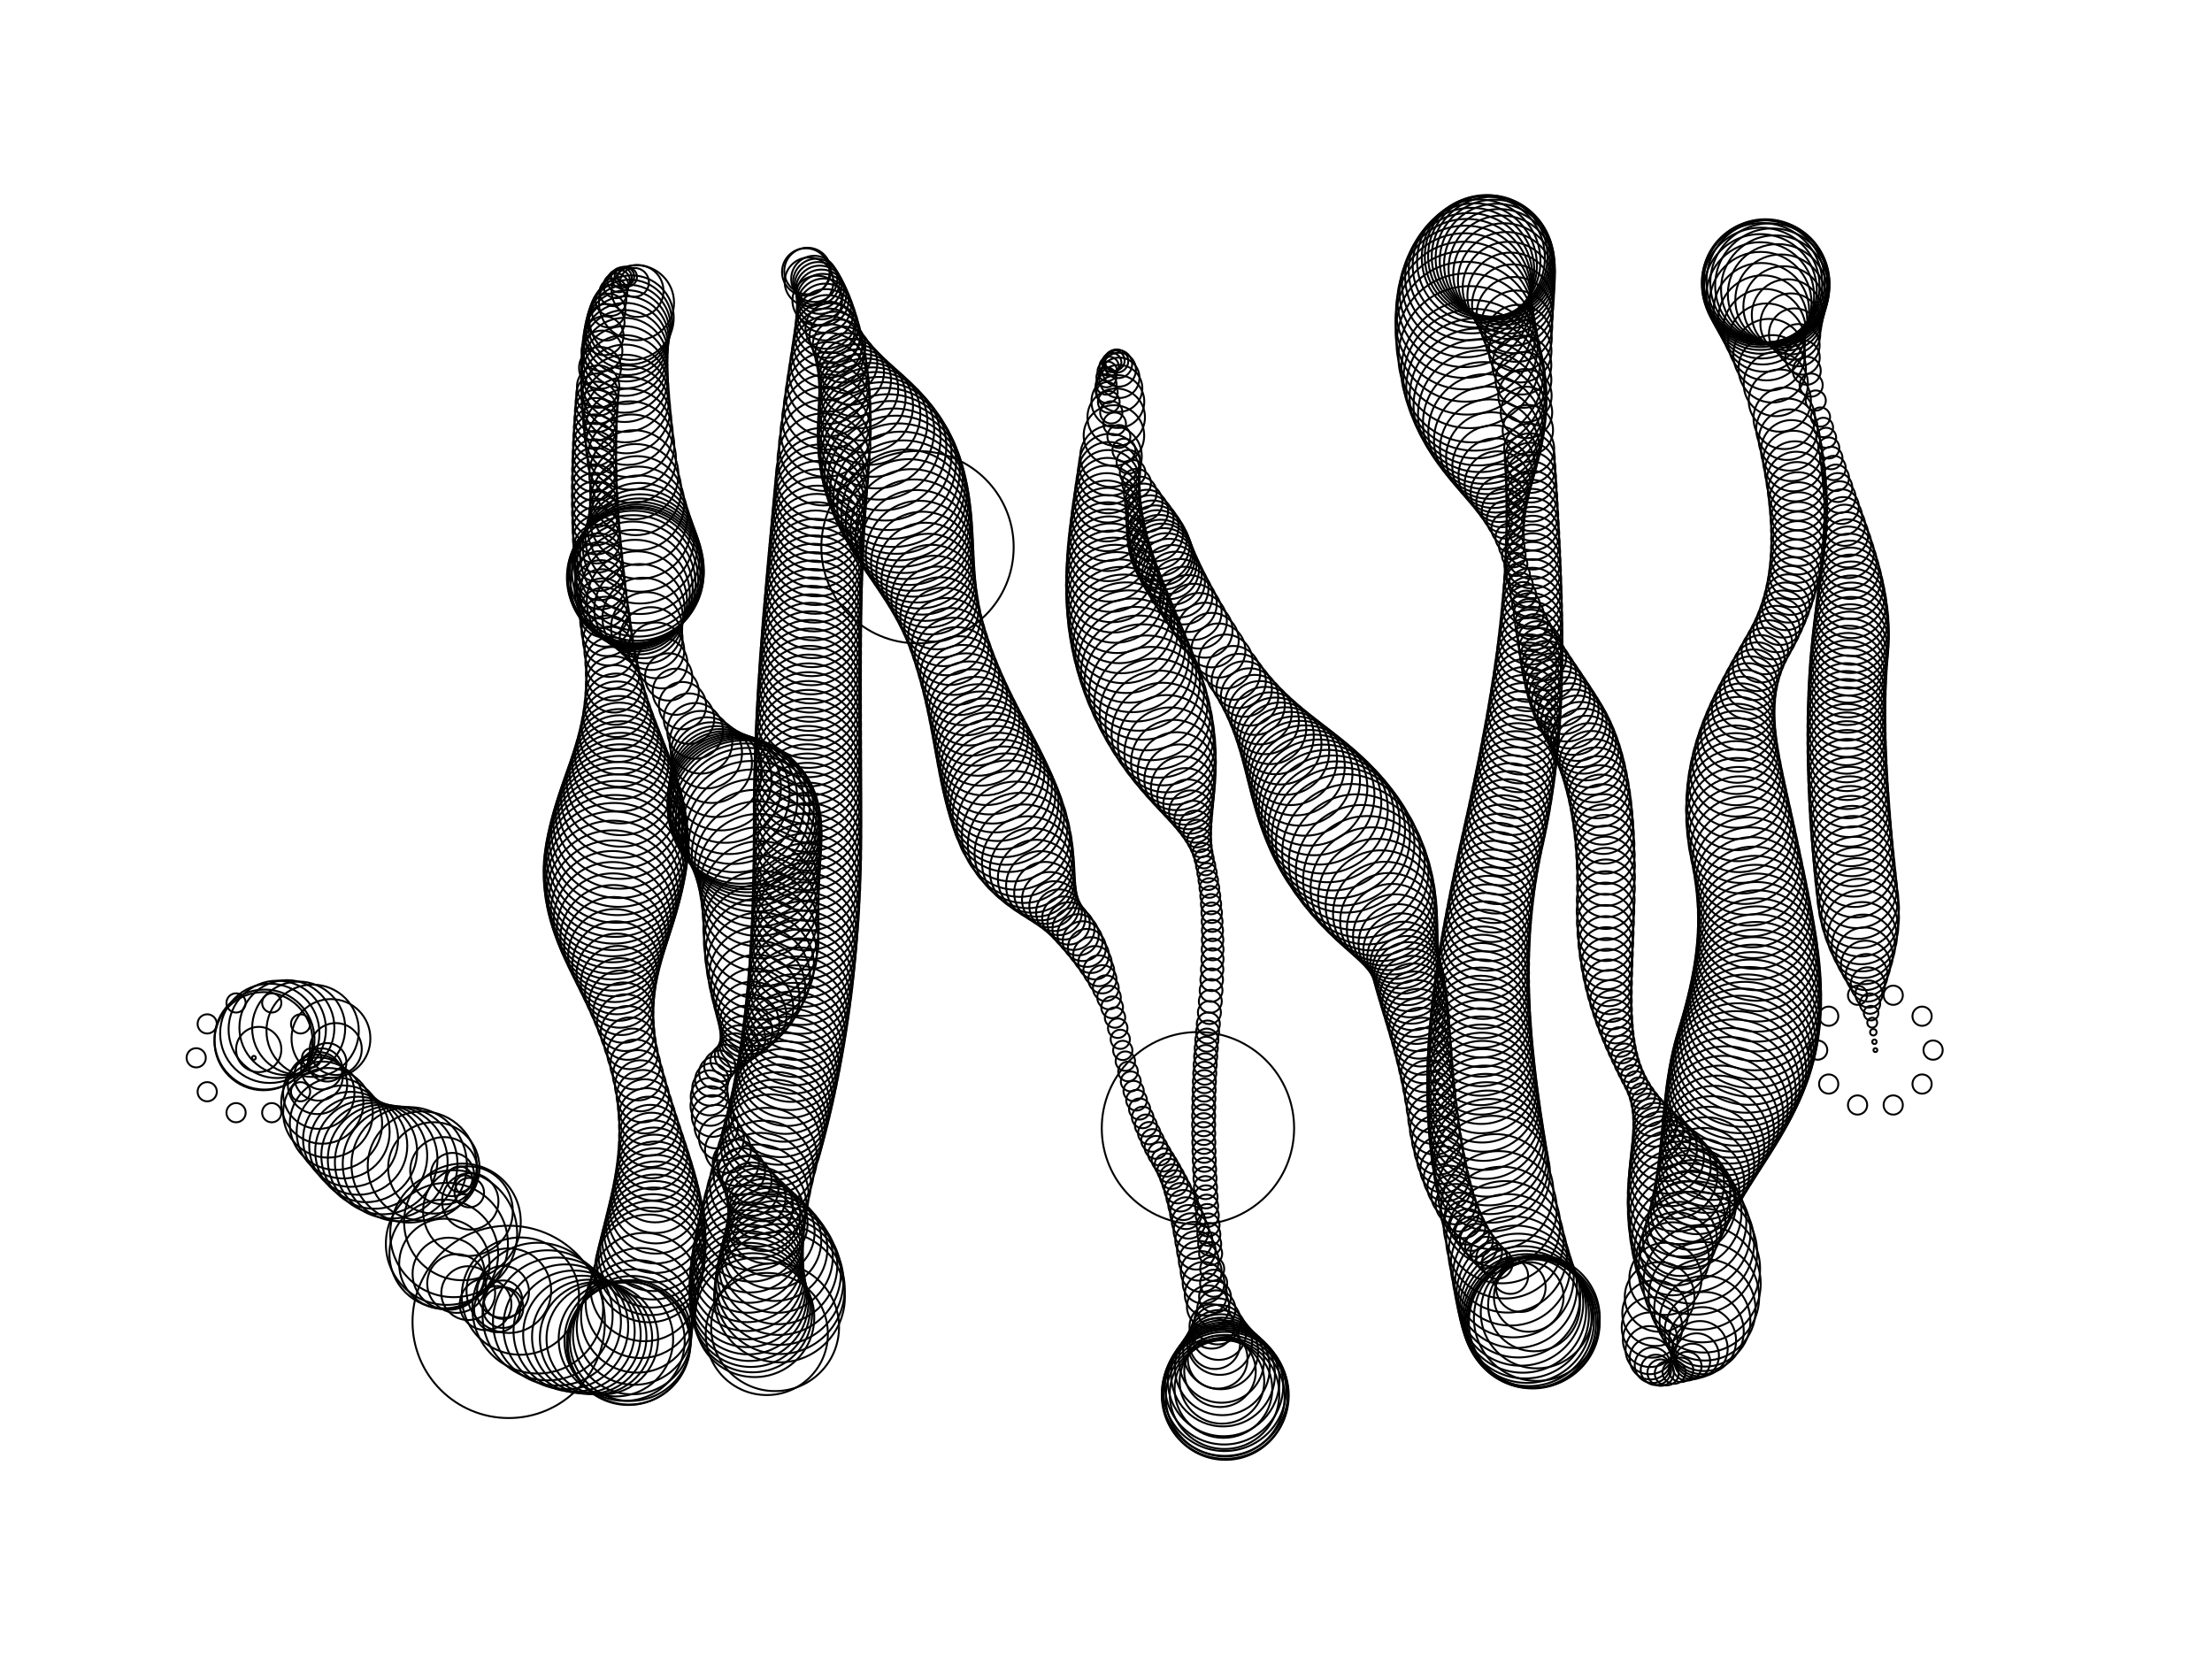<svg version="1.1" width="1150" height="870" xmlns="http://www.w3.org/2000/svg">
  <!-- Seed: 1549232824620374358 -->
  <g stroke="black" fill="none">
    <circle cx="132" cy="550.0" r="1"/>
    <circle cx="134.505" cy="545.673" r="11.758"/>
    <circle cx="137.01" cy="541.346" r="25.514"/>
    <circle cx="137.5" cy="540.5" r="26"/>
    <circle cx="140.261" cy="537.278" r="25.809"/>
    <circle cx="144.145" cy="535.212" r="25.309"/>
    <circle cx="149.152" cy="534.302" r="24.691"/>
    <circle cx="155.281" cy="534.548" r="24.191"/>
    <circle cx="162.533" cy="535.95" r="24"/>
    <circle cx="172.056" cy="539.972" r="20.5"/>
    <circle cx="174.578" cy="545.439" r="13.5"/>
    <circle cx="170.1" cy="552.35" r="10"/>
    <circle cx="167.263" cy="555.805" r="10.693"/>
    <circle cx="165.588" cy="559.628" r="12.636"/>
    <circle cx="165.078" cy="563.817" r="15.442"/>
    <circle cx="165.73" cy="568.374" r="18.558"/>
    <circle cx="167.546" cy="573.299" r="21.364"/>
    <circle cx="170.524" cy="578.591" r="23.307"/>
    <circle cx="174.667" cy="584.25" r="24"/>
    <circle cx="178.402" cy="588.554" r="24.181"/>
    <circle cx="182.262" cy="592.376" r="24.702"/>
    <circle cx="186.244" cy="595.717" r="25.5"/>
    <circle cx="190.351" cy="598.576" r="26.479"/>
    <circle cx="194.58" cy="600.954" r="27.521"/>
    <circle cx="198.933" cy="602.85" r="28.5"/>
    <circle cx="203.41" cy="604.265" r="29.298"/>
    <circle cx="208.01" cy="605.198" r="29.819"/>
    <circle cx="212.733" cy="605.65" r="30"/>
    <circle cx="219.522" cy="606.203" r="28.325"/>
    <circle cx="225.533" cy="607.228" r="23.75"/>
    <circle cx="230.767" cy="608.725" r="17.5"/>
    <circle cx="235.222" cy="610.694" r="11.25"/>
    <circle cx="238.9" cy="613.136" r="6.675"/>
    <circle cx="241.8" cy="616.05" r="5"/>
    <circle cx="243.973" cy="620.09" r="7.674"/>
    <circle cx="244.467" cy="624.65" r="14.674"/>
    <circle cx="243.28" cy="629.73" r="23.326"/>
    <circle cx="240.413" cy="635.33" r="30.326"/>
    <circle cx="235.867" cy="641.45" r="33"/>
    <circle cx="232.336" cy="646.739" r="31.727"/>
    <circle cx="230.722" cy="651.972" r="28.25"/>
    <circle cx="231.025" cy="657.15" r="23.5"/>
    <circle cx="233.244" cy="662.272" r="18.75"/>
    <circle cx="237.381" cy="667.339" r="15.273"/>
    <circle cx="243.433" cy="672.35" r="14"/>
    <circle cx="252.45" cy="678.169" r="13.414"/>
    <circle cx="258.467" cy="680.675" r="12.0"/>
    <circle cx="261.483" cy="679.869" r="10.586"/>
    <circle cx="261.5" cy="675.75" r="10"/>
    <circle cx="261.517" cy="671.694" r="13.515"/>
    <circle cx="264.533" cy="671.075" r="22.0"/>
    <circle cx="270.55" cy="673.894" r="30.485"/>
    <circle cx="279.567" cy="680.15" r="34"/>
    <circle cx="284.692" cy="683.887" r="33.81"/>
    <circle cx="289.552" cy="687.125" r="33.268"/>
    <circle cx="294.146" cy="689.862" r="32.457"/>
    <circle cx="298.475" cy="692.1" r="31.5"/>
    <circle cx="302.538" cy="693.837" r="30.543"/>
    <circle cx="306.335" cy="695.075" r="29.732"/>
    <circle cx="309.867" cy="695.812" r="29.19"/>
    <circle cx="313.133" cy="696.05" r="29"/>
    <circle cx="320.207" cy="696.3" r="29.75"/>
    <circle cx="324.719" cy="697.117" r="31.25"/>
    <circle cx="326.667" cy="698.5" r="32"/>
    <circle cx="327.053" cy="698.437" r="31.848"/>
    <circle cx="327.71" cy="697.0" r="31.414"/>
    <circle cx="328.64" cy="694.188" r="30.765"/>
    <circle cx="329.842" cy="690.0" r="30.0"/>
    <circle cx="331.315" cy="684.438" r="29.235"/>
    <circle cx="333.06" cy="677.5" r="28.586"/>
    <circle cx="335.078" cy="669.188" r="28.152"/>
    <circle cx="337.367" cy="659.5" r="28"/>
    <circle cx="338.16" cy="655.848" r="27.93"/>
    <circle cx="338.853" cy="652.109" r="27.722"/>
    <circle cx="339.446" cy="648.283" r="27.379"/>
    <circle cx="339.939" cy="644.37" r="26.908"/>
    <circle cx="340.332" cy="640.37" r="26.318"/>
    <circle cx="340.624" cy="636.283" r="25.619"/>
    <circle cx="340.816" cy="632.109" r="24.825"/>
    <circle cx="340.908" cy="627.848" r="23.95"/>
    <circle cx="340.9" cy="623.5" r="23.012"/>
    <circle cx="340.792" cy="619.065" r="22.026"/>
    <circle cx="340.583" cy="614.543" r="21.012"/>
    <circle cx="340.275" cy="609.935" r="19.988"/>
    <circle cx="339.866" cy="605.239" r="18.974"/>
    <circle cx="339.357" cy="600.457" r="17.988"/>
    <circle cx="338.748" cy="595.587" r="17.05"/>
    <circle cx="338.038" cy="590.63" r="16.175"/>
    <circle cx="337.228" cy="585.587" r="15.381"/>
    <circle cx="336.319" cy="580.457" r="14.682"/>
    <circle cx="335.309" cy="575.239" r="14.092"/>
    <circle cx="334.198" cy="569.935" r="13.621"/>
    <circle cx="332.988" cy="564.543" r="13.278"/>
    <circle cx="331.677" cy="559.065" r="13.07"/>
    <circle cx="330.267" cy="553.5" r="13"/>
    <circle cx="328.85" cy="547.933" r="13.112"/>
    <circle cx="327.523" cy="542.449" r="13.445"/>
    <circle cx="326.284" cy="537.048" r="13.993"/>
    <circle cx="325.134" cy="531.731" r="14.747"/>
    <circle cx="324.073" cy="526.496" r="15.691"/>
    <circle cx="323.101" cy="521.345" r="16.809"/>
    <circle cx="322.217" cy="516.277" r="18.08"/>
    <circle cx="321.423" cy="511.292" r="19.479"/>
    <circle cx="320.717" cy="506.39" r="20.981"/>
    <circle cx="320.1" cy="501.572" r="22.559"/>
    <circle cx="319.572" cy="496.836" r="24.181"/>
    <circle cx="319.133" cy="492.184" r="25.819"/>
    <circle cx="318.783" cy="487.615" r="27.441"/>
    <circle cx="318.521" cy="483.129" r="29.019"/>
    <circle cx="318.349" cy="478.727" r="30.521"/>
    <circle cx="318.265" cy="474.407" r="31.92"/>
    <circle cx="318.27" cy="470.171" r="33.191"/>
    <circle cx="318.364" cy="466.018" r="34.309"/>
    <circle cx="318.547" cy="461.948" r="35.253"/>
    <circle cx="318.819" cy="457.961" r="36.007"/>
    <circle cx="319.179" cy="454.058" r="36.555"/>
    <circle cx="319.628" cy="450.237" r="36.888"/>
    <circle cx="320.167" cy="446.5" r="37"/>
    <circle cx="320.695" cy="442.909" r="36.897"/>
    <circle cx="321.162" cy="439.219" r="36.591"/>
    <circle cx="321.568" cy="435.43" r="36.087"/>
    <circle cx="321.914" cy="431.542" r="35.392"/>
    <circle cx="322.199" cy="427.555" r="34.52"/>
    <circle cx="322.423" cy="423.469" r="33.485"/>
    <circle cx="322.586" cy="419.284" r="32.305"/>
    <circle cx="322.689" cy="415" r="31.0"/>
    <circle cx="322.731" cy="410.617" r="29.592"/>
    <circle cx="322.712" cy="406.135" r="28.106"/>
    <circle cx="322.632" cy="401.555" r="26.566"/>
    <circle cx="322.492" cy="396.875" r="25.0"/>
    <circle cx="322.29" cy="392.096" r="23.434"/>
    <circle cx="322.028" cy="387.219" r="21.894"/>
    <circle cx="321.706" cy="382.242" r="20.408"/>
    <circle cx="321.322" cy="377.167" r="19"/>
    <circle cx="320.878" cy="371.992" r="17.695"/>
    <circle cx="320.373" cy="366.719" r="16.515"/>
    <circle cx="319.807" cy="361.346" r="15.48"/>
    <circle cx="319.181" cy="355.875" r="14.608"/>
    <circle cx="318.493" cy="350.305" r="13.913"/>
    <circle cx="317.745" cy="344.635" r="13.409"/>
    <circle cx="316.936" cy="338.867" r="13.103"/>
    <circle cx="316.067" cy="333.0" r="13"/>
    <circle cx="315.341" cy="328.115" r="12.994"/>
    <circle cx="314.655" cy="323.254" r="12.977"/>
    <circle cx="314.009" cy="318.417" r="12.948"/>
    <circle cx="313.401" cy="313.604" r="12.908"/>
    <circle cx="312.833" cy="308.815" r="12.857"/>
    <circle cx="312.304" cy="304.049" r="12.796"/>
    <circle cx="311.814" cy="299.307" r="12.726"/>
    <circle cx="311.364" cy="294.589" r="12.647"/>
    <circle cx="310.952" cy="289.894" r="12.561"/>
    <circle cx="310.58" cy="285.224" r="12.468"/>
    <circle cx="310.248" cy="280.577" r="12.37"/>
    <circle cx="309.954" cy="275.954" r="12.268"/>
    <circle cx="309.7" cy="271.354" r="12.162"/>
    <circle cx="309.485" cy="266.779" r="12.054"/>
    <circle cx="309.309" cy="262.227" r="11.946"/>
    <circle cx="309.172" cy="257.699" r="11.838"/>
    <circle cx="309.075" cy="253.195" r="11.732"/>
    <circle cx="309.016" cy="248.715" r="11.63"/>
    <circle cx="308.998" cy="244.258" r="11.532"/>
    <circle cx="309.018" cy="239.825" r="11.439"/>
    <circle cx="309.077" cy="235.416" r="11.353"/>
    <circle cx="309.176" cy="231.031" r="11.274"/>
    <circle cx="309.314" cy="226.669" r="11.204"/>
    <circle cx="309.492" cy="222.332" r="11.143"/>
    <circle cx="309.708" cy="218.018" r="11.092"/>
    <circle cx="309.964" cy="213.728" r="11.052"/>
    <circle cx="310.259" cy="209.461" r="11.023"/>
    <circle cx="310.593" cy="205.219" r="11.006"/>
    <circle cx="310.967" cy="201.0" r="11"/>
    <circle cx="311.943" cy="191.285" r="10.898"/>
    <circle cx="312.972" cy="182.472" r="10.598"/>
    <circle cx="314.054" cy="174.562" r="10.121"/>
    <circle cx="315.189" cy="167.556" r="9.5"/>
    <circle cx="316.376" cy="161.451" r="8.776"/>
    <circle cx="317.617" cy="156.25" r="8.0"/>
    <circle cx="318.91" cy="151.951" r="7.224"/>
    <circle cx="320.256" cy="148.556" r="6.5"/>
    <circle cx="321.654" cy="146.062" r="5.879"/>
    <circle cx="323.106" cy="144.472" r="5.402"/>
    <circle cx="324.61" cy="143.785" r="5.102"/>
    <circle cx="326.167" cy="144.0" r="5"/>
    <circle cx="329.86" cy="146.823" r="7.49"/>
    <circle cx="331.44" cy="151.292" r="13.5"/>
    <circle cx="330.906" cy="157.406" r="19.51"/>
    <circle cx="328.259" cy="165.167" r="22"/>
    <circle cx="327.392" cy="167.465" r="22.01"/>
    <circle cx="326.642" cy="170.068" r="22.038"/>
    <circle cx="326.009" cy="172.975" r="22.084"/>
    <circle cx="325.493" cy="176.188" r="22.146"/>
    <circle cx="325.094" cy="179.704" r="22.222"/>
    <circle cx="324.813" cy="183.526" r="22.309"/>
    <circle cx="324.649" cy="187.652" r="22.402"/>
    <circle cx="324.602" cy="192.083" r="22.5"/>
    <circle cx="324.672" cy="196.819" r="22.598"/>
    <circle cx="324.859" cy="201.859" r="22.691"/>
    <circle cx="325.164" cy="207.204" r="22.778"/>
    <circle cx="325.586" cy="212.854" r="22.854"/>
    <circle cx="326.125" cy="218.809" r="22.916"/>
    <circle cx="326.781" cy="225.068" r="22.962"/>
    <circle cx="327.554" cy="231.632" r="22.99"/>
    <circle cx="328.444" cy="238.5" r="23"/>
    <circle cx="329.533" cy="246.836" r="23.174"/>
    <circle cx="330.461" cy="254.563" r="23.687"/>
    <circle cx="331.23" cy="261.68" r="24.509"/>
    <circle cx="331.839" cy="268.188" r="25.592"/>
    <circle cx="332.288" cy="274.087" r="26.872"/>
    <circle cx="332.577" cy="279.376" r="28.277"/>
    <circle cx="332.707" cy="284.055" r="29.723"/>
    <circle cx="332.677" cy="288.125" r="31.128"/>
    <circle cx="332.487" cy="291.586" r="32.408"/>
    <circle cx="332.137" cy="294.437" r="33.491"/>
    <circle cx="331.628" cy="296.679" r="34.313"/>
    <circle cx="330.959" cy="298.311" r="34.826"/>
    <circle cx="330.13" cy="299.333" r="35"/>
    <circle cx="329.454" cy="300.26" r="34.712"/>
    <circle cx="329.115" cy="301.707" r="33.861"/>
    <circle cx="329.113" cy="303.675" r="32.491"/>
    <circle cx="329.448" cy="306.163" r="30.67"/>
    <circle cx="330.119" cy="309.172" r="28.49"/>
    <circle cx="331.127" cy="312.701" r="26.059"/>
    <circle cx="332.472" cy="316.75" r="23.5"/>
    <circle cx="334.154" cy="321.32" r="20.941"/>
    <circle cx="336.172" cy="326.41" r="18.51"/>
    <circle cx="338.527" cy="332.02" r="16.33"/>
    <circle cx="341.219" cy="338.151" r="14.509"/>
    <circle cx="344.248" cy="344.803" r="13.139"/>
    <circle cx="347.613" cy="351.974" r="12.288"/>
    <circle cx="351.315" cy="359.667" r="12"/>
    <circle cx="354.843" cy="366.876" r="12.284"/>
    <circle cx="358.202" cy="373.658" r="13.124"/>
    <circle cx="361.392" cy="380.013" r="14.483"/>
    <circle cx="364.413" cy="385.942" r="16.301"/>
    <circle cx="367.265" cy="391.444" r="18.5"/>
    <circle cx="369.949" cy="396.52" r="20.983"/>
    <circle cx="372.463" cy="401.169" r="23.641"/>
    <circle cx="374.809" cy="405.391" r="26.359"/>
    <circle cx="376.986" cy="409.187" r="29.017"/>
    <circle cx="378.994" cy="412.556" r="31.5"/>
    <circle cx="380.833" cy="415.498" r="33.699"/>
    <circle cx="382.503" cy="418.013" r="35.517"/>
    <circle cx="384.004" cy="420.102" r="36.876"/>
    <circle cx="385.337" cy="421.764" r="37.716"/>
    <circle cx="386.5" cy="423.0" r="38"/>
    <circle cx="387.704" cy="424.443" r="37.884"/>
    <circle cx="388.824" cy="426.412" r="37.542"/>
    <circle cx="389.862" cy="428.908" r="36.994"/>
    <circle cx="390.817" cy="431.931" r="36.272"/>
    <circle cx="391.69" cy="435.48" r="35.418"/>
    <circle cx="392.479" cy="439.556" r="34.482"/>
    <circle cx="393.186" cy="444.159" r="33.518"/>
    <circle cx="393.809" cy="449.288" r="32.582"/>
    <circle cx="394.35" cy="454.944" r="31.728"/>
    <circle cx="394.808" cy="461.126" r="31.006"/>
    <circle cx="395.183" cy="467.835" r="30.458"/>
    <circle cx="395.476" cy="475.071" r="30.116"/>
    <circle cx="395.685" cy="482.833" r="30"/>
    <circle cx="395.74" cy="489.629" r="29.76"/>
    <circle cx="395.612" cy="496.104" r="29.049"/>
    <circle cx="395.302" cy="502.26" r="27.899"/>
    <circle cx="394.81" cy="508.096" r="26.36"/>
    <circle cx="394.136" cy="513.611" r="24.5"/>
    <circle cx="393.279" cy="518.807" r="22.399"/>
    <circle cx="392.24" cy="523.682" r="20.15"/>
    <circle cx="391.02" cy="528.238" r="17.85"/>
    <circle cx="389.616" cy="532.473" r="15.601"/>
    <circle cx="388.031" cy="536.389" r="13.5"/>
    <circle cx="386.263" cy="539.984" r="11.64"/>
    <circle cx="384.313" cy="543.26" r="10.101"/>
    <circle cx="382.181" cy="546.216" r="8.951"/>
    <circle cx="379.867" cy="548.851" r="8.24"/>
    <circle cx="377.37" cy="551.167" r="8"/>
    <circle cx="374.205" cy="554.28" r="8.081"/>
    <circle cx="371.768" cy="557.74" r="8.317"/>
    <circle cx="370.057" cy="561.547" r="8.69"/>
    <circle cx="369.074" cy="565.701" r="9.169"/>
    <circle cx="368.818" cy="570.202" r="9.715"/>
    <circle cx="369.29" cy="575.051" r="10.285"/>
    <circle cx="370.488" cy="580.247" r="10.831"/>
    <circle cx="372.414" cy="585.789" r="11.31"/>
    <circle cx="375.067" cy="591.679" r="11.683"/>
    <circle cx="378.448" cy="597.916" r="11.919"/>
    <circle cx="382.556" cy="604.5" r="12"/>
    <circle cx="385.526" cy="609.128" r="12.211"/>
    <circle cx="388.29" cy="613.721" r="12.837"/>
    <circle cx="390.846" cy="618.279" r="13.854"/>
    <circle cx="393.196" cy="622.802" r="15.222"/>
    <circle cx="395.338" cy="627.29" r="16.889"/>
    <circle cx="397.273" cy="631.742" r="18.79"/>
    <circle cx="399.002" cy="636.16" r="20.854"/>
    <circle cx="400.523" cy="640.542" r="23.0"/>
    <circle cx="401.837" cy="644.889" r="25.146"/>
    <circle cx="402.945" cy="649.201" r="27.21"/>
    <circle cx="403.845" cy="653.477" r="29.111"/>
    <circle cx="404.538" cy="657.719" r="30.778"/>
    <circle cx="405.024" cy="661.925" r="32.146"/>
    <circle cx="405.304" cy="666.096" r="33.163"/>
    <circle cx="405.376" cy="670.232" r="33.789"/>
    <circle cx="405.241" cy="674.333" r="34"/>
    <circle cx="402.959" cy="690.037" r="33.25"/>
    <circle cx="398.656" cy="693.593" r="31.75"/>
    <circle cx="392.333" cy="685.0" r="31"/>
    <circle cx="391.259" cy="682.557" r="30.966"/>
    <circle cx="390.354" cy="679.859" r="30.865"/>
    <circle cx="389.616" cy="676.906" r="30.699"/>
    <circle cx="389.046" cy="673.698" r="30.473"/>
    <circle cx="388.645" cy="670.235" r="30.193"/>
    <circle cx="388.411" cy="666.518" r="29.867"/>
    <circle cx="388.345" cy="662.546" r="29.504"/>
    <circle cx="388.448" cy="658.319" r="29.114"/>
    <circle cx="388.718" cy="653.837" r="28.706"/>
    <circle cx="389.157" cy="649.1" r="28.294"/>
    <circle cx="389.764" cy="644.108" r="27.886"/>
    <circle cx="390.538" cy="638.861" r="27.496"/>
    <circle cx="391.481" cy="633.36" r="27.133"/>
    <circle cx="392.592" cy="627.604" r="26.807"/>
    <circle cx="393.871" cy="621.593" r="26.527"/>
    <circle cx="395.318" cy="615.327" r="26.301"/>
    <circle cx="396.933" cy="608.806" r="26.135"/>
    <circle cx="398.716" cy="602.03" r="26.034"/>
    <circle cx="400.667" cy="595.0" r="26"/>
    <circle cx="401.726" cy="591.199" r="26.004"/>
    <circle cx="402.755" cy="587.353" r="26.015"/>
    <circle cx="403.753" cy="583.462" r="26.034"/>
    <circle cx="404.722" cy="579.525" r="26.06"/>
    <circle cx="405.661" cy="575.542" r="26.094"/>
    <circle cx="406.569" cy="571.514" r="26.134"/>
    <circle cx="407.448" cy="567.44" r="26.181"/>
    <circle cx="408.296" cy="563.321" r="26.234"/>
    <circle cx="409.115" cy="559.156" r="26.293"/>
    <circle cx="409.903" cy="554.946" r="26.357"/>
    <circle cx="410.661" cy="550.69" r="26.426"/>
    <circle cx="411.389" cy="546.389" r="26.5"/>
    <circle cx="412.087" cy="542.042" r="26.577"/>
    <circle cx="412.755" cy="537.65" r="26.658"/>
    <circle cx="413.392" cy="533.212" r="26.741"/>
    <circle cx="414.0" cy="528.728" r="26.826"/>
    <circle cx="414.578" cy="524.199" r="26.913"/>
    <circle cx="415.125" cy="519.625" r="27.0"/>
    <circle cx="415.642" cy="515.005" r="27.087"/>
    <circle cx="416.13" cy="510.34" r="27.174"/>
    <circle cx="416.587" cy="505.628" r="27.259"/>
    <circle cx="417.014" cy="500.872" r="27.342"/>
    <circle cx="417.411" cy="496.07" r="27.423"/>
    <circle cx="417.778" cy="491.222" r="27.5"/>
    <circle cx="418.115" cy="486.329" r="27.574"/>
    <circle cx="418.421" cy="481.39" r="27.643"/>
    <circle cx="418.698" cy="476.406" r="27.707"/>
    <circle cx="418.944" cy="471.377" r="27.766"/>
    <circle cx="419.161" cy="466.301" r="27.819"/>
    <circle cx="419.347" cy="461.181" r="27.866"/>
    <circle cx="419.503" cy="456.014" r="27.906"/>
    <circle cx="419.63" cy="450.802" r="27.94"/>
    <circle cx="419.726" cy="445.545" r="27.966"/>
    <circle cx="419.792" cy="440.242" r="27.985"/>
    <circle cx="419.828" cy="434.894" r="27.996"/>
    <circle cx="419.833" cy="429.5" r="28"/>
    <circle cx="419.83" cy="424.632" r="27.994"/>
    <circle cx="419.837" cy="419.78" r="27.975"/>
    <circle cx="419.853" cy="414.943" r="27.945"/>
    <circle cx="419.88" cy="410.12" r="27.902"/>
    <circle cx="419.917" cy="405.312" r="27.848"/>
    <circle cx="419.963" cy="400.52" r="27.782"/>
    <circle cx="420.02" cy="395.742" r="27.705"/>
    <circle cx="420.087" cy="390.98" r="27.618"/>
    <circle cx="420.163" cy="386.233" r="27.521"/>
    <circle cx="420.25" cy="381.5" r="27.414"/>
    <circle cx="420.347" cy="376.783" r="27.299"/>
    <circle cx="420.453" cy="372.08" r="27.176"/>
    <circle cx="420.57" cy="367.393" r="27.045"/>
    <circle cx="420.697" cy="362.72" r="26.908"/>
    <circle cx="420.833" cy="358.062" r="26.765"/>
    <circle cx="420.98" cy="353.42" r="26.618"/>
    <circle cx="421.137" cy="348.793" r="26.467"/>
    <circle cx="421.303" cy="344.18" r="26.313"/>
    <circle cx="421.48" cy="339.582" r="26.157"/>
    <circle cx="421.667" cy="335.0" r="26.0"/>
    <circle cx="421.863" cy="330.433" r="25.843"/>
    <circle cx="422.07" cy="325.88" r="25.687"/>
    <circle cx="422.287" cy="321.343" r="25.533"/>
    <circle cx="422.513" cy="316.82" r="25.382"/>
    <circle cx="422.75" cy="312.312" r="25.235"/>
    <circle cx="422.997" cy="307.82" r="25.092"/>
    <circle cx="423.253" cy="303.342" r="24.955"/>
    <circle cx="423.52" cy="298.88" r="24.824"/>
    <circle cx="423.797" cy="294.433" r="24.701"/>
    <circle cx="424.083" cy="290.0" r="24.586"/>
    <circle cx="424.38" cy="285.582" r="24.479"/>
    <circle cx="424.687" cy="281.18" r="24.382"/>
    <circle cx="425.003" cy="276.793" r="24.295"/>
    <circle cx="425.33" cy="272.42" r="24.218"/>
    <circle cx="425.667" cy="268.062" r="24.152"/>
    <circle cx="426.013" cy="263.72" r="24.098"/>
    <circle cx="426.37" cy="259.392" r="24.055"/>
    <circle cx="426.737" cy="255.08" r="24.025"/>
    <circle cx="427.113" cy="250.782" r="24.006"/>
    <circle cx="427.5" cy="246.5" r="24"/>
    <circle cx="428.171" cy="238.871" r="23.939"/>
    <circle cx="428.76" cy="231.529" r="23.757"/>
    <circle cx="429.268" cy="224.474" r="23.458"/>
    <circle cx="429.693" cy="217.707" r="23.048"/>
    <circle cx="430.036" cy="211.226" r="22.534"/>
    <circle cx="430.298" cy="205.033" r="21.929"/>
    <circle cx="430.477" cy="199.127" r="21.244"/>
    <circle cx="430.574" cy="193.508" r="20.492"/>
    <circle cx="430.59" cy="188.177" r="19.69"/>
    <circle cx="430.523" cy="183.132" r="18.854"/>
    <circle cx="430.375" cy="178.375" r="18.0"/>
    <circle cx="430.145" cy="173.905" r="17.146"/>
    <circle cx="429.832" cy="169.722" r="16.31"/>
    <circle cx="429.438" cy="165.826" r="15.508"/>
    <circle cx="428.962" cy="162.218" r="14.756"/>
    <circle cx="428.404" cy="158.897" r="14.071"/>
    <circle cx="427.763" cy="155.863" r="13.466"/>
    <circle cx="427.041" cy="153.116" r="12.952"/>
    <circle cx="426.237" cy="150.656" r="12.542"/>
    <circle cx="425.351" cy="148.483" r="12.243"/>
    <circle cx="424.383" cy="146.598" r="12.061"/>
    <circle cx="423.333" cy="145.0" r="12"/>
    <circle cx="419.83" cy="140.905" r="12.095"/>
    <circle cx="418.92" cy="141.42" r="12.345"/>
    <circle cx="420.603" cy="146.545" r="12.655"/>
    <circle cx="424.88" cy="156.28" r="12.905"/>
    <circle cx="431.75" cy="170.625" r="13"/>
    <circle cx="433.994" cy="175.233" r="13.175"/>
    <circle cx="436.188" cy="179.807" r="13.694"/>
    <circle cx="438.333" cy="184.347" r="14.541"/>
    <circle cx="440.429" cy="188.853" r="15.69"/>
    <circle cx="442.475" cy="193.326" r="17.108"/>
    <circle cx="444.472" cy="197.764" r="18.75"/>
    <circle cx="446.42" cy="202.168" r="20.567"/>
    <circle cx="448.318" cy="206.539" r="22.503"/>
    <circle cx="450.167" cy="210.875" r="24.5"/>
    <circle cx="451.966" cy="215.177" r="26.497"/>
    <circle cx="453.716" cy="219.446" r="28.433"/>
    <circle cx="455.417" cy="223.681" r="30.25"/>
    <circle cx="457.068" cy="227.881" r="31.892"/>
    <circle cx="458.67" cy="232.048" r="33.31"/>
    <circle cx="460.222" cy="236.181" r="34.459"/>
    <circle cx="461.725" cy="240.279" r="35.306"/>
    <circle cx="463.179" cy="244.344" r="35.825"/>
    <circle cx="464.583" cy="248.375" r="36"/>
    <circle cx="465.836" cy="252.026" r="35.902"/>
    <circle cx="467.112" cy="255.755" r="35.608"/>
    <circle cx="468.41" cy="259.561" r="35.128"/>
    <circle cx="469.73" cy="263.445" r="34.472"/>
    <circle cx="471.073" cy="267.406" r="33.657"/>
    <circle cx="472.438" cy="271.445" r="32.702"/>
    <circle cx="473.826" cy="275.561" r="31.632"/>
    <circle cx="475.237" cy="279.755" r="30.472"/>
    <circle cx="476.67" cy="284.026" r="29.251"/>
    <circle cx="478.125" cy="288.375" r="28.0"/>
    <circle cx="479.603" cy="292.801" r="26.749"/>
    <circle cx="481.103" cy="297.305" r="25.528"/>
    <circle cx="482.626" cy="301.886" r="24.368"/>
    <circle cx="484.172" cy="306.545" r="23.298"/>
    <circle cx="485.74" cy="311.281" r="22.343"/>
    <circle cx="487.33" cy="316.095" r="21.528"/>
    <circle cx="488.943" cy="320.986" r="20.872"/>
    <circle cx="490.578" cy="325.955" r="20.392"/>
    <circle cx="492.236" cy="331.001" r="20.098"/>
    <circle cx="493.917" cy="336.125" r="20"/>
    <circle cx="495.6" cy="341.25" r="20.055"/>
    <circle cx="497.265" cy="346.3" r="20.22"/>
    <circle cx="498.913" cy="351.275" r="20.49"/>
    <circle cx="500.543" cy="356.175" r="20.859"/>
    <circle cx="502.156" cy="361.0" r="21.318"/>
    <circle cx="503.752" cy="365.75" r="21.855"/>
    <circle cx="505.33" cy="370.425" r="22.457"/>
    <circle cx="506.89" cy="375.025" r="23.109"/>
    <circle cx="508.433" cy="379.55" r="23.796"/>
    <circle cx="509.958" cy="384.0" r="24.5"/>
    <circle cx="511.466" cy="388.375" r="25.204"/>
    <circle cx="512.957" cy="392.675" r="25.891"/>
    <circle cx="514.43" cy="396.9" r="26.543"/>
    <circle cx="515.885" cy="401.05" r="27.145"/>
    <circle cx="517.323" cy="405.125" r="27.682"/>
    <circle cx="518.743" cy="409.125" r="28.141"/>
    <circle cx="520.146" cy="413.05" r="28.51"/>
    <circle cx="521.532" cy="416.9" r="28.78"/>
    <circle cx="522.9" cy="420.675" r="28.945"/>
    <circle cx="524.25" cy="424.375" r="29"/>
    <circle cx="526.19" cy="429.518" r="28.774"/>
    <circle cx="528.175" cy="434.482" r="28.109"/>
    <circle cx="530.207" cy="439.268" r="27.036"/>
    <circle cx="532.284" cy="443.875" r="25.611"/>
    <circle cx="534.407" cy="448.304" r="23.905"/>
    <circle cx="536.577" cy="452.554" r="22.003"/>
    <circle cx="538.792" cy="456.625" r="20.0"/>
    <circle cx="541.053" cy="460.518" r="17.997"/>
    <circle cx="543.36" cy="464.232" r="16.095"/>
    <circle cx="545.713" cy="467.768" r="14.389"/>
    <circle cx="548.111" cy="471.125" r="12.964"/>
    <circle cx="550.556" cy="474.304" r="11.891"/>
    <circle cx="553.047" cy="477.304" r="11.226"/>
    <circle cx="555.583" cy="480.125" r="11"/>
    <circle cx="558.097" cy="482.969" r="10.925"/>
    <circle cx="560.519" cy="486.038" r="10.703"/>
    <circle cx="562.849" cy="489.332" r="10.345"/>
    <circle cx="565.087" cy="492.849" r="9.87"/>
    <circle cx="567.233" cy="496.592" r="9.302"/>
    <circle cx="569.287" cy="500.559" r="8.668"/>
    <circle cx="571.25" cy="504.75" r="8.0"/>
    <circle cx="573.121" cy="509.166" r="7.332"/>
    <circle cx="574.9" cy="513.806" r="6.698"/>
    <circle cx="576.587" cy="518.671" r="6.13"/>
    <circle cx="578.182" cy="523.76" r="5.655"/>
    <circle cx="579.685" cy="529.074" r="5.297"/>
    <circle cx="581.097" cy="534.612" r="5.075"/>
    <circle cx="582.417" cy="540.375" r="5"/>
    <circle cx="583.713" cy="546.151" r="5.013"/>
    <circle cx="585.056" cy="551.727" r="5.05"/>
    <circle cx="586.445" cy="557.105" r="5.109"/>
    <circle cx="587.879" cy="562.283" r="5.188"/>
    <circle cx="589.36" cy="567.263" r="5.283"/>
    <circle cx="590.886" cy="572.043" r="5.389"/>
    <circle cx="592.458" cy="576.625" r="5.5"/>
    <circle cx="594.077" cy="581.008" r="5.611"/>
    <circle cx="595.741" cy="585.191" r="5.717"/>
    <circle cx="597.451" cy="589.176" r="5.812"/>
    <circle cx="599.207" cy="592.962" r="5.891"/>
    <circle cx="601.009" cy="596.548" r="5.95"/>
    <circle cx="602.856" cy="599.936" r="5.987"/>
    <circle cx="604.75" cy="603.125" r="6"/>
    <circle cx="606.316" cy="605.783" r="6.043"/>
    <circle cx="607.858" cy="608.67" r="6.169"/>
    <circle cx="609.376" cy="611.785" r="6.374"/>
    <circle cx="610.87" cy="615.128" r="6.652"/>
    <circle cx="612.339" cy="618.7" r="6.993"/>
    <circle cx="613.785" cy="622.5" r="7.386"/>
    <circle cx="615.206" cy="626.529" r="7.816"/>
    <circle cx="616.602" cy="630.786" r="8.269"/>
    <circle cx="617.975" cy="635.271" r="8.731"/>
    <circle cx="619.323" cy="639.985" r="9.184"/>
    <circle cx="620.647" cy="644.927" r="9.614"/>
    <circle cx="621.947" cy="650.097" r="10.007"/>
    <circle cx="623.223" cy="655.496" r="10.348"/>
    <circle cx="624.474" cy="661.123" r="10.626"/>
    <circle cx="625.702" cy="666.979" r="10.831"/>
    <circle cx="626.905" cy="673.063" r="10.957"/>
    <circle cx="628.083" cy="679.375" r="11"/>
    <circle cx="629.958" cy="689.669" r="11.538"/>
    <circle cx="631.613" cy="698.7" r="13.101"/>
    <circle cx="633.051" cy="706.469" r="15.534"/>
    <circle cx="634.27" cy="712.975" r="18.601"/>
    <circle cx="635.271" cy="718.219" r="22.0"/>
    <circle cx="636.053" cy="722.2" r="25.399"/>
    <circle cx="636.618" cy="724.919" r="28.466"/>
    <circle cx="636.963" cy="726.375" r="30.899"/>
    <circle cx="637.091" cy="726.569" r="32.462"/>
    <circle cx="637.0" cy="725.5" r="33"/>
    <circle cx="636.853" cy="724.216" r="32.741"/>
    <circle cx="636.663" cy="722.489" r="31.972"/>
    <circle cx="636.428" cy="720.319" r="30.725"/>
    <circle cx="636.15" cy="717.706" r="29.046"/>
    <circle cx="635.828" cy="714.65" r="27"/>
    <circle cx="635.462" cy="711.152" r="24.666"/>
    <circle cx="635.053" cy="707.21" r="22.134"/>
    <circle cx="634.6" cy="702.825" r="19.5"/>
    <circle cx="634.103" cy="697.997" r="16.866"/>
    <circle cx="633.562" cy="692.727" r="14.334"/>
    <circle cx="632.978" cy="687.013" r="12"/>
    <circle cx="632.35" cy="680.856" r="9.954"/>
    <circle cx="631.678" cy="674.257" r="8.275"/>
    <circle cx="630.962" cy="667.214" r="7.028"/>
    <circle cx="630.203" cy="659.729" r="6.259"/>
    <circle cx="629.4" cy="651.8" r="6"/>
    <circle cx="628.91" cy="646.801" r="6.0"/>
    <circle cx="628.456" cy="641.834" r="6.0"/>
    <circle cx="628.037" cy="636.9" r="6.0"/>
    <circle cx="627.653" cy="631.999" r="6.0"/>
    <circle cx="627.305" cy="627.13" r="6.0"/>
    <circle cx="626.993" cy="622.293" r="6.0"/>
    <circle cx="626.716" cy="617.49" r="6.0"/>
    <circle cx="626.475" cy="612.718" r="6.0"/>
    <circle cx="626.269" cy="607.98" r="6.0"/>
    <circle cx="626.098" cy="603.273" r="6.0"/>
    <circle cx="625.963" cy="598.6" r="6.0"/>
    <circle cx="625.864" cy="593.959" r="6.0"/>
    <circle cx="625.8" cy="589.35" r="6.0"/>
    <circle cx="625.772" cy="584.774" r="6.0"/>
    <circle cx="625.779" cy="580.23" r="6.0"/>
    <circle cx="625.821" cy="575.72" r="6.0"/>
    <circle cx="625.899" cy="571.241" r="6.0"/>
    <circle cx="626.013" cy="566.795" r="6.0"/>
    <circle cx="626.162" cy="562.382" r="6.0"/>
    <circle cx="626.347" cy="558.001" r="6.0"/>
    <circle cx="626.567" cy="553.653" r="6.0"/>
    <circle cx="626.822" cy="549.337" r="6.0"/>
    <circle cx="627.114" cy="545.054" r="6.0"/>
    <circle cx="627.44" cy="540.804" r="6.0"/>
    <circle cx="627.802" cy="536.586" r="6.0"/>
    <circle cx="628.2" cy="532.4" r="6"/>
    <circle cx="628.76" cy="526.447" r="5.992"/>
    <circle cx="629.24" cy="520.633" r="5.97"/>
    <circle cx="629.639" cy="514.958" r="5.933"/>
    <circle cx="629.958" cy="509.422" r="5.883"/>
    <circle cx="630.197" cy="504.025" r="5.821"/>
    <circle cx="630.356" cy="498.767" r="5.75"/>
    <circle cx="630.434" cy="493.647" r="5.671"/>
    <circle cx="630.432" cy="488.667" r="5.587"/>
    <circle cx="630.35" cy="483.825" r="5.5"/>
    <circle cx="630.188" cy="479.122" r="5.413"/>
    <circle cx="629.945" cy="474.558" r="5.329"/>
    <circle cx="629.622" cy="470.133" r="5.25"/>
    <circle cx="629.219" cy="465.847" r="5.179"/>
    <circle cx="628.736" cy="461.7" r="5.117"/>
    <circle cx="628.172" cy="457.692" r="5.067"/>
    <circle cx="627.528" cy="453.822" r="5.03"/>
    <circle cx="626.804" cy="450.092" r="5.008"/>
    <circle cx="626" cy="446.5" r="5"/>
    <circle cx="625.238" cy="443.416" r="5.14"/>
    <circle cx="624.398" cy="440.203" r="5.555"/>
    <circle cx="623.482" cy="436.861" r="6.238"/>
    <circle cx="622.488" cy="433.39" r="7.172"/>
    <circle cx="621.417" cy="429.789" r="8.337"/>
    <circle cx="620.269" cy="426.059" r="9.706"/>
    <circle cx="619.044" cy="422.2" r="11.25"/>
    <circle cx="617.742" cy="418.212" r="12.933"/>
    <circle cx="616.363" cy="414.094" r="14.718"/>
    <circle cx="614.907" cy="409.847" r="16.566"/>
    <circle cx="613.374" cy="405.471" r="18.434"/>
    <circle cx="611.763" cy="400.965" r="20.282"/>
    <circle cx="610.076" cy="396.331" r="22.067"/>
    <circle cx="608.311" cy="391.567" r="23.75"/>
    <circle cx="606.469" cy="386.673" r="25.294"/>
    <circle cx="604.551" cy="381.651" r="26.663"/>
    <circle cx="602.555" cy="376.499" r="27.828"/>
    <circle cx="600.482" cy="371.218" r="28.762"/>
    <circle cx="598.332" cy="365.808" r="29.445"/>
    <circle cx="596.104" cy="360.269" r="29.86"/>
    <circle cx="593.8" cy="354.6" r="30"/>
    <circle cx="591.957" cy="349.974" r="29.949"/>
    <circle cx="590.211" cy="345.356" r="29.797"/>
    <circle cx="588.562" cy="340.748" r="29.545"/>
    <circle cx="587.012" cy="336.148" r="29.198"/>
    <circle cx="585.559" cy="331.557" r="28.761"/>
    <circle cx="584.204" cy="326.975" r="28.24"/>
    <circle cx="582.946" cy="322.402" r="27.642"/>
    <circle cx="581.786" cy="317.838" r="26.976"/>
    <circle cx="580.723" cy="313.283" r="26.253"/>
    <circle cx="579.759" cy="308.736" r="25.482"/>
    <circle cx="578.891" cy="304.199" r="24.675"/>
    <circle cx="578.122" cy="299.67" r="23.844"/>
    <circle cx="577.45" cy="295.15" r="23.0"/>
    <circle cx="576.876" cy="290.639" r="22.156"/>
    <circle cx="576.399" cy="286.137" r="21.325"/>
    <circle cx="576.02" cy="281.644" r="20.518"/>
    <circle cx="575.739" cy="277.159" r="19.747"/>
    <circle cx="575.555" cy="272.684" r="19.024"/>
    <circle cx="575.469" cy="268.217" r="18.358"/>
    <circle cx="575.48" cy="263.76" r="17.76"/>
    <circle cx="575.59" cy="259.311" r="17.239"/>
    <circle cx="575.796" cy="254.871" r="16.802"/>
    <circle cx="576.101" cy="250.44" r="16.455"/>
    <circle cx="576.503" cy="246.018" r="16.203"/>
    <circle cx="577.003" cy="241.604" r="16.051"/>
    <circle cx="577.6" cy="237.2" r="16"/>
    <circle cx="579.116" cy="226.417" r="15.731"/>
    <circle cx="580.304" cy="216.948" r="14.95"/>
    <circle cx="581.164" cy="208.793" r="13.733"/>
    <circle cx="581.696" cy="201.952" r="12.2"/>
    <circle cx="581.9" cy="196.425" r="10.5"/>
    <circle cx="581.776" cy="192.212" r="8.8"/>
    <circle cx="581.324" cy="189.313" r="7.267"/>
    <circle cx="580.544" cy="187.728" r="6.05"/>
    <circle cx="579.436" cy="187.457" r="5.269"/>
    <circle cx="578" cy="188.5" r="5"/>
    <circle cx="576.623" cy="190.486" r="5.024"/>
    <circle cx="575.693" cy="193.043" r="5.095"/>
    <circle cx="575.21" cy="196.171" r="5.206"/>
    <circle cx="575.173" cy="199.871" r="5.345"/>
    <circle cx="575.583" cy="204.143" r="5.5"/>
    <circle cx="576.44" cy="208.986" r="5.655"/>
    <circle cx="577.743" cy="214.4" r="5.794"/>
    <circle cx="579.493" cy="220.386" r="5.905"/>
    <circle cx="581.69" cy="226.943" r="5.976"/>
    <circle cx="584.333" cy="234.071" r="6"/>
    <circle cx="586.656" cy="240.097" r="6.17"/>
    <circle cx="588.847" cy="245.817" r="6.67"/>
    <circle cx="590.906" cy="251.232" r="7.464"/>
    <circle cx="592.833" cy="256.341" r="8.5"/>
    <circle cx="594.628" cy="261.145" r="9.706"/>
    <circle cx="596.292" cy="265.643" r="11.0"/>
    <circle cx="597.823" cy="269.835" r="12.294"/>
    <circle cx="599.222" cy="273.722" r="13.5"/>
    <circle cx="600.49" cy="277.304" r="14.536"/>
    <circle cx="601.625" cy="280.579" r="15.33"/>
    <circle cx="602.628" cy="283.55" r="15.83"/>
    <circle cx="603.5" cy="286.214" r="16"/>
    <circle cx="604.214" cy="288.229" r="15.981"/>
    <circle cx="605.146" cy="290.506" r="15.924"/>
    <circle cx="606.297" cy="293.044" r="15.831"/>
    <circle cx="607.667" cy="295.844" r="15.707"/>
    <circle cx="609.255" cy="298.905" r="15.556"/>
    <circle cx="611.062" cy="302.229" r="15.383"/>
    <circle cx="613.089" cy="305.814" r="15.195"/>
    <circle cx="615.333" cy="309.661" r="15.0"/>
    <circle cx="617.797" cy="313.769" r="14.805"/>
    <circle cx="620.479" cy="318.14" r="14.617"/>
    <circle cx="623.38" cy="322.771" r="14.444"/>
    <circle cx="626.5" cy="327.665" r="14.293"/>
    <circle cx="629.839" cy="332.821" r="14.169"/>
    <circle cx="633.396" cy="338.238" r="14.076"/>
    <circle cx="637.172" cy="343.917" r="14.019"/>
    <circle cx="641.167" cy="349.857" r="14"/>
    <circle cx="644.008" cy="354.065" r="14.102"/>
    <circle cx="646.82" cy="358.24" r="14.408"/>
    <circle cx="649.604" cy="362.383" r="14.911"/>
    <circle cx="652.36" cy="366.494" r="15.601"/>
    <circle cx="655.088" cy="370.573" r="16.467"/>
    <circle cx="657.787" cy="374.62" r="17.492"/>
    <circle cx="660.457" cy="378.635" r="18.657"/>
    <circle cx="663.1" cy="382.618" r="19.939"/>
    <circle cx="665.714" cy="386.568" r="21.316"/>
    <circle cx="668.3" cy="390.486" r="22.762"/>
    <circle cx="670.857" cy="394.373" r="24.249"/>
    <circle cx="673.386" cy="398.227" r="25.751"/>
    <circle cx="675.887" cy="402.048" r="27.238"/>
    <circle cx="678.359" cy="405.838" r="28.684"/>
    <circle cx="680.803" cy="409.596" r="30.061"/>
    <circle cx="683.218" cy="413.321" r="31.343"/>
    <circle cx="685.606" cy="417.015" r="32.508"/>
    <circle cx="687.964" cy="420.676" r="33.533"/>
    <circle cx="690.295" cy="424.305" r="34.399"/>
    <circle cx="692.597" cy="427.902" r="35.089"/>
    <circle cx="694.871" cy="431.467" r="35.592"/>
    <circle cx="697.116" cy="434.999" r="35.898"/>
    <circle cx="699.333" cy="438.5" r="36"/>
    <circle cx="702.428" cy="443.454" r="35.827"/>
    <circle cx="705.378" cy="448.299" r="35.315"/>
    <circle cx="708.183" cy="453.035" r="34.483"/>
    <circle cx="710.844" cy="457.661" r="33.364"/>
    <circle cx="713.36" cy="462.177" r="32"/>
    <circle cx="715.732" cy="466.585" r="30.444"/>
    <circle cx="717.959" cy="470.883" r="28.756"/>
    <circle cx="720.042" cy="475.071" r="27.0"/>
    <circle cx="721.98" cy="479.151" r="25.244"/>
    <circle cx="723.773" cy="483.121" r="23.556"/>
    <circle cx="725.423" cy="486.981" r="22"/>
    <circle cx="726.927" cy="490.732" r="20.636"/>
    <circle cx="728.287" cy="494.374" r="19.517"/>
    <circle cx="729.503" cy="497.906" r="18.685"/>
    <circle cx="730.574" cy="501.329" r="18.173"/>
    <circle cx="731.5" cy="504.643" r="18"/>
    <circle cx="732.304" cy="507.797" r="17.957"/>
    <circle cx="733.108" cy="511.123" r="17.831"/>
    <circle cx="733.912" cy="514.623" r="17.626"/>
    <circle cx="734.716" cy="518.296" r="17.348"/>
    <circle cx="735.52" cy="522.142" r="17.007"/>
    <circle cx="736.324" cy="526.16" r="16.614"/>
    <circle cx="737.127" cy="530.352" r="16.184"/>
    <circle cx="737.931" cy="534.717" r="15.731"/>
    <circle cx="738.735" cy="539.255" r="15.269"/>
    <circle cx="739.539" cy="543.966" r="14.816"/>
    <circle cx="740.343" cy="548.849" r="14.386"/>
    <circle cx="741.147" cy="553.906" r="13.993"/>
    <circle cx="741.951" cy="559.136" r="13.652"/>
    <circle cx="742.755" cy="564.539" r="13.374"/>
    <circle cx="743.559" cy="570.115" r="13.169"/>
    <circle cx="744.363" cy="575.864" r="13.043"/>
    <circle cx="745.167" cy="581.786" r="13"/>
    <circle cx="745.986" cy="587.377" r="12.962"/>
    <circle cx="746.926" cy="592.802" r="12.849"/>
    <circle cx="747.986" cy="598.06" r="12.665"/>
    <circle cx="749.167" cy="603.151" r="12.415"/>
    <circle cx="750.468" cy="608.075" r="12.107"/>
    <circle cx="751.889" cy="612.833" r="11.75"/>
    <circle cx="753.431" cy="617.425" r="11.355"/>
    <circle cx="755.093" cy="621.849" r="10.934"/>
    <circle cx="756.875" cy="626.107" r="10.5"/>
    <circle cx="758.778" cy="630.198" r="10.066"/>
    <circle cx="760.801" cy="634.123" r="9.645"/>
    <circle cx="762.944" cy="637.881" r="9.25"/>
    <circle cx="765.208" cy="641.472" r="8.893"/>
    <circle cx="767.593" cy="644.897" r="8.585"/>
    <circle cx="770.097" cy="648.155" r="8.335"/>
    <circle cx="772.722" cy="651.246" r="8.151"/>
    <circle cx="775.468" cy="654.171" r="8.038"/>
    <circle cx="778.333" cy="656.929" r="8"/>
    <circle cx="785.177" cy="663.448" r="9.287"/>
    <circle cx="790.66" cy="669.249" r="12.895"/>
    <circle cx="794.782" cy="674.334" r="18.107"/>
    <circle cx="797.544" cy="678.701" r="23.893"/>
    <circle cx="798.946" cy="682.351" r="29.105"/>
    <circle cx="798.986" cy="685.284" r="32.713"/>
    <circle cx="797.667" cy="687.5" r="34"/>
    <circle cx="796.816" cy="687.952" r="33.966"/>
    <circle cx="795.911" cy="687.779" r="33.865"/>
    <circle cx="794.952" cy="686.981" r="33.7"/>
    <circle cx="793.939" cy="685.558" r="33.478"/>
    <circle cx="792.871" cy="683.509" r="33.205"/>
    <circle cx="791.75" cy="680.836" r="32.891"/>
    <circle cx="790.574" cy="677.537" r="32.547"/>
    <circle cx="789.344" cy="673.613" r="32.185"/>
    <circle cx="788.059" cy="669.064" r="31.815"/>
    <circle cx="786.721" cy="663.89" r="31.453"/>
    <circle cx="785.328" cy="658.091" r="31.109"/>
    <circle cx="783.881" cy="651.666" r="30.795"/>
    <circle cx="782.38" cy="644.616" r="30.522"/>
    <circle cx="780.825" cy="636.942" r="30.3"/>
    <circle cx="779.215" cy="628.642" r="30.135"/>
    <circle cx="777.551" cy="619.717" r="30.034"/>
    <circle cx="775.833" cy="610.167" r="30"/>
    <circle cx="775.077" cy="605.749" r="29.985"/>
    <circle cx="774.37" cy="601.32" r="29.939"/>
    <circle cx="773.712" cy="596.88" r="29.862"/>
    <circle cx="773.104" cy="592.429" r="29.756"/>
    <circle cx="772.544" cy="587.967" r="29.621"/>
    <circle cx="772.034" cy="583.494" r="29.458"/>
    <circle cx="771.573" cy="579.009" r="29.267"/>
    <circle cx="771.161" cy="574.514" r="29.051"/>
    <circle cx="770.798" cy="570.007" r="28.811"/>
    <circle cx="770.485" cy="565.49" r="28.548"/>
    <circle cx="770.22" cy="560.961" r="28.264"/>
    <circle cx="770.005" cy="556.422" r="27.961"/>
    <circle cx="769.839" cy="551.871" r="27.642"/>
    <circle cx="769.722" cy="547.309" r="27.308"/>
    <circle cx="769.654" cy="542.736" r="26.961"/>
    <circle cx="769.636" cy="538.152" r="26.605"/>
    <circle cx="769.666" cy="533.557" r="26.241"/>
    <circle cx="769.746" cy="528.951" r="25.872"/>
    <circle cx="769.875" cy="524.333" r="25.5"/>
    <circle cx="770.053" cy="519.705" r="25.128"/>
    <circle cx="770.28" cy="515.066" r="24.759"/>
    <circle cx="770.557" cy="510.415" r="24.395"/>
    <circle cx="770.882" cy="505.753" r="24.039"/>
    <circle cx="771.257" cy="501.081" r="23.692"/>
    <circle cx="771.681" cy="496.397" r="23.358"/>
    <circle cx="772.154" cy="491.702" r="23.039"/>
    <circle cx="772.676" cy="486.996" r="22.736"/>
    <circle cx="773.248" cy="482.279" r="22.452"/>
    <circle cx="773.869" cy="477.551" r="22.189"/>
    <circle cx="774.538" cy="472.812" r="21.949"/>
    <circle cx="775.257" cy="468.062" r="21.733"/>
    <circle cx="776.025" cy="463.301" r="21.542"/>
    <circle cx="776.843" cy="458.528" r="21.379"/>
    <circle cx="777.709" cy="453.745" r="21.244"/>
    <circle cx="778.625" cy="448.95" r="21.138"/>
    <circle cx="779.59" cy="444.145" r="21.061"/>
    <circle cx="780.604" cy="439.328" r="21.015"/>
    <circle cx="781.667" cy="434.5" r="21"/>
    <circle cx="782.592" cy="430.317" r="20.99"/>
    <circle cx="783.488" cy="426.115" r="20.959"/>
    <circle cx="784.355" cy="421.896" r="20.909"/>
    <circle cx="785.193" cy="417.658" r="20.838"/>
    <circle cx="786.002" cy="413.403" r="20.748"/>
    <circle cx="786.782" cy="409.129" r="20.639"/>
    <circle cx="787.534" cy="404.837" r="20.511"/>
    <circle cx="788.256" cy="400.528" r="20.365"/>
    <circle cx="788.95" cy="396.2" r="20.202"/>
    <circle cx="789.614" cy="391.854" r="20.023"/>
    <circle cx="790.25" cy="387.49" r="19.828"/>
    <circle cx="790.857" cy="383.107" r="19.619"/>
    <circle cx="791.435" cy="378.707" r="19.397"/>
    <circle cx="791.983" cy="374.289" r="19.163"/>
    <circle cx="792.503" cy="369.853" r="18.917"/>
    <circle cx="792.994" cy="365.398" r="18.662"/>
    <circle cx="793.457" cy="360.926" r="18.398"/>
    <circle cx="793.89" cy="356.435" r="18.127"/>
    <circle cx="794.294" cy="351.926" r="17.85"/>
    <circle cx="794.669" cy="347.399" r="17.569"/>
    <circle cx="795.016" cy="342.855" r="17.285"/>
    <circle cx="795.333" cy="338.292" r="17.0"/>
    <circle cx="795.622" cy="333.711" r="16.715"/>
    <circle cx="795.882" cy="329.112" r="16.431"/>
    <circle cx="796.112" cy="324.494" r="16.15"/>
    <circle cx="796.314" cy="319.859" r="15.873"/>
    <circle cx="796.487" cy="315.206" r="15.602"/>
    <circle cx="796.631" cy="310.534" r="15.338"/>
    <circle cx="796.746" cy="305.845" r="15.083"/>
    <circle cx="796.832" cy="301.137" r="14.837"/>
    <circle cx="796.889" cy="296.412" r="14.603"/>
    <circle cx="796.917" cy="291.668" r="14.381"/>
    <circle cx="796.917" cy="286.906" r="14.172"/>
    <circle cx="796.887" cy="282.126" r="13.977"/>
    <circle cx="796.829" cy="277.328" r="13.798"/>
    <circle cx="796.741" cy="272.512" r="13.635"/>
    <circle cx="796.625" cy="267.678" r="13.489"/>
    <circle cx="796.479" cy="262.826" r="13.361"/>
    <circle cx="796.305" cy="257.956" r="13.252"/>
    <circle cx="796.102" cy="253.067" r="13.162"/>
    <circle cx="795.87" cy="248.161" r="13.091"/>
    <circle cx="795.609" cy="243.237" r="13.041"/>
    <circle cx="795.319" cy="238.294" r="13.01"/>
    <circle cx="795.0" cy="233.333" r="13"/>
    <circle cx="794.314" cy="223.64" r="13.097"/>
    <circle cx="793.591" cy="214.441" r="13.385"/>
    <circle cx="792.83" cy="205.734" r="13.858"/>
    <circle cx="792.03" cy="197.521" r="14.508"/>
    <circle cx="791.193" cy="189.8" r="15.32"/>
    <circle cx="790.318" cy="182.573" r="16.279"/>
    <circle cx="789.405" cy="175.839" r="17.364"/>
    <circle cx="788.455" cy="169.598" r="18.554"/>
    <circle cx="787.466" cy="163.85" r="19.824"/>
    <circle cx="786.439" cy="158.595" r="21.148"/>
    <circle cx="785.375" cy="153.833" r="22.5"/>
    <circle cx="784.273" cy="149.565" r="23.852"/>
    <circle cx="783.133" cy="145.789" r="25.176"/>
    <circle cx="781.955" cy="142.507" r="26.446"/>
    <circle cx="780.739" cy="139.718" r="27.636"/>
    <circle cx="779.485" cy="137.421" r="28.721"/>
    <circle cx="778.193" cy="135.618" r="29.68"/>
    <circle cx="776.864" cy="134.309" r="30.492"/>
    <circle cx="775.496" cy="133.492" r="31.142"/>
    <circle cx="774.091" cy="133.168" r="31.615"/>
    <circle cx="772.648" cy="133.337" r="31.903"/>
    <circle cx="771.167" cy="134" r="32"/>
    <circle cx="768.79" cy="135.769" r="32.073"/>
    <circle cx="766.736" cy="138" r="32.286"/>
    <circle cx="765.005" cy="140.692" r="32.629"/>
    <circle cx="763.598" cy="143.846" r="33.08"/>
    <circle cx="762.514" cy="147.462" r="33.613"/>
    <circle cx="761.752" cy="151.538" r="34.199"/>
    <circle cx="761.314" cy="156.077" r="34.801"/>
    <circle cx="761.2" cy="161.077" r="35.387"/>
    <circle cx="761.408" cy="166.538" r="35.92"/>
    <circle cx="761.939" cy="172.462" r="36.371"/>
    <circle cx="762.794" cy="178.846" r="36.714"/>
    <circle cx="763.971" cy="185.692" r="36.927"/>
    <circle cx="765.472" cy="193.0" r="37"/>
    <circle cx="766.457" cy="197.46" r="36.842"/>
    <circle cx="767.445" cy="201.93" r="36.372"/>
    <circle cx="768.438" cy="206.41" r="35.599"/>
    <circle cx="769.435" cy="210.901" r="34.539"/>
    <circle cx="770.435" cy="215.402" r="33.214"/>
    <circle cx="771.441" cy="219.913" r="31.65"/>
    <circle cx="772.45" cy="224.435" r="29.88"/>
    <circle cx="773.463" cy="228.967" r="27.939"/>
    <circle cx="774.48" cy="233.509" r="25.867"/>
    <circle cx="775.502" cy="238.062" r="23.706"/>
    <circle cx="776.528" cy="242.625" r="21.5"/>
    <circle cx="777.558" cy="247.198" r="19.294"/>
    <circle cx="778.592" cy="251.782" r="17.133"/>
    <circle cx="779.63" cy="256.376" r="15.061"/>
    <circle cx="780.672" cy="260.98" r="13.12"/>
    <circle cx="781.718" cy="265.595" r="11.35"/>
    <circle cx="782.769" cy="270.22" r="9.786"/>
    <circle cx="783.823" cy="274.855" r="8.461"/>
    <circle cx="784.882" cy="279.501" r="7.401"/>
    <circle cx="785.945" cy="284.157" r="6.628"/>
    <circle cx="787.012" cy="288.823" r="6.158"/>
    <circle cx="788.083" cy="293.5" r="6"/>
    <circle cx="789.344" cy="298.863" r="6.075"/>
    <circle cx="790.641" cy="304.109" r="6.298"/>
    <circle cx="791.973" cy="309.24" r="6.663"/>
    <circle cx="793.342" cy="314.253" r="7.16"/>
    <circle cx="794.747" cy="319.151" r="7.775"/>
    <circle cx="796.188" cy="323.932" r="8.492"/>
    <circle cx="797.664" cy="328.597" r="9.291"/>
    <circle cx="799.177" cy="333.145" r="10.15"/>
    <circle cx="800.726" cy="337.578" r="11.046"/>
    <circle cx="802.311" cy="341.893" r="11.954"/>
    <circle cx="803.932" cy="346.093" r="12.85"/>
    <circle cx="805.588" cy="350.176" r="13.709"/>
    <circle cx="807.281" cy="354.143" r="14.508"/>
    <circle cx="809.01" cy="357.993" r="15.225"/>
    <circle cx="810.775" cy="361.727" r="15.84"/>
    <circle cx="812.576" cy="365.345" r="16.337"/>
    <circle cx="814.413" cy="368.846" r="16.702"/>
    <circle cx="816.286" cy="372.231" r="16.925"/>
    <circle cx="818.194" cy="375.5" r="17"/>
    <circle cx="819.975" cy="378.629" r="16.988"/>
    <circle cx="821.656" cy="381.915" r="16.951"/>
    <circle cx="823.236" cy="385.359" r="16.891"/>
    <circle cx="824.717" cy="388.96" r="16.809"/>
    <circle cx="826.097" cy="392.719" r="16.707"/>
    <circle cx="827.378" cy="396.635" r="16.588"/>
    <circle cx="828.558" cy="400.709" r="16.454"/>
    <circle cx="829.639" cy="404.94" r="16.309"/>
    <circle cx="830.619" cy="409.329" r="16.156"/>
    <circle cx="831.5" cy="413.875" r="16.0"/>
    <circle cx="832.281" cy="418.579" r="15.844"/>
    <circle cx="832.961" cy="423.44" r="15.691"/>
    <circle cx="833.542" cy="428.459" r="15.546"/>
    <circle cx="834.022" cy="433.635" r="15.412"/>
    <circle cx="834.403" cy="438.969" r="15.293"/>
    <circle cx="834.683" cy="444.46" r="15.191"/>
    <circle cx="834.864" cy="450.109" r="15.109"/>
    <circle cx="834.944" cy="455.915" r="15.049"/>
    <circle cx="834.925" cy="461.879" r="15.012"/>
    <circle cx="834.806" cy="468.0" r="15"/>
    <circle cx="834.687" cy="473.839" r="14.95"/>
    <circle cx="834.655" cy="479.546" r="14.8"/>
    <circle cx="834.709" cy="485.122" r="14.554"/>
    <circle cx="834.849" cy="490.567" r="14.218"/>
    <circle cx="835.076" cy="495.88" r="13.799"/>
    <circle cx="835.388" cy="501.061" r="13.306"/>
    <circle cx="835.787" cy="506.111" r="12.75"/>
    <circle cx="836.272" cy="511.029" r="12.144"/>
    <circle cx="836.843" cy="515.816" r="11.501"/>
    <circle cx="837.5" cy="520.472" r="10.836"/>
    <circle cx="838.244" cy="524.995" r="10.164"/>
    <circle cx="839.073" cy="529.388" r="9.499"/>
    <circle cx="839.989" cy="533.649" r="8.856"/>
    <circle cx="840.991" cy="537.778" r="8.25"/>
    <circle cx="842.079" cy="541.776" r="7.694"/>
    <circle cx="843.253" cy="545.642" r="7.201"/>
    <circle cx="844.513" cy="549.376" r="6.782"/>
    <circle cx="845.86" cy="552.98" r="6.446"/>
    <circle cx="847.293" cy="556.451" r="6.2"/>
    <circle cx="848.812" cy="559.791" r="6.05"/>
    <circle cx="850.417" cy="563.0" r="6"/>
    <circle cx="852.138" cy="566.356" r="6.16"/>
    <circle cx="853.843" cy="569.825" r="6.636"/>
    <circle cx="855.53" cy="573.406" r="7.417"/>
    <circle cx="857.199" cy="577.1" r="8.483"/>
    <circle cx="858.851" cy="580.906" r="9.808"/>
    <circle cx="860.485" cy="584.825" r="11.359"/>
    <circle cx="862.102" cy="588.856" r="13.098"/>
    <circle cx="863.701" cy="593.0" r="14.983"/>
    <circle cx="865.283" cy="597.256" r="16.966"/>
    <circle cx="866.847" cy="601.625" r="19.0"/>
    <circle cx="868.394" cy="606.106" r="21.034"/>
    <circle cx="869.923" cy="610.7" r="23.017"/>
    <circle cx="871.435" cy="615.406" r="24.902"/>
    <circle cx="872.929" cy="620.225" r="26.641"/>
    <circle cx="874.406" cy="625.156" r="28.192"/>
    <circle cx="875.866" cy="630.2" r="29.517"/>
    <circle cx="877.307" cy="635.356" r="30.583"/>
    <circle cx="878.732" cy="640.625" r="31.364"/>
    <circle cx="880.138" cy="646.006" r="31.84"/>
    <circle cx="881.528" cy="651.5" r="32"/>
    <circle cx="883.422" cy="659.749" r="31.622"/>
    <circle cx="884.857" cy="667.417" r="30.511"/>
    <circle cx="885.833" cy="674.506" r="28.731"/>
    <circle cx="886.35" cy="681.015" r="26.385"/>
    <circle cx="886.407" cy="686.944" r="23.61"/>
    <circle cx="886.005" cy="692.293" r="20.567"/>
    <circle cx="885.144" cy="697.062" r="17.433"/>
    <circle cx="883.824" cy="701.251" r="14.39"/>
    <circle cx="882.044" cy="704.861" r="11.615"/>
    <circle cx="879.805" cy="707.891" r="9.269"/>
    <circle cx="877.107" cy="710.34" r="7.489"/>
    <circle cx="873.95" cy="712.21" r="6.378"/>
    <circle cx="870.333" cy="713.5" r="6"/>
    <circle cx="866.508" cy="714.083" r="6.221"/>
    <circle cx="863.367" cy="713.667" r="6.871"/>
    <circle cx="860.908" cy="712.25" r="7.904"/>
    <circle cx="859.133" cy="709.833" r="9.25"/>
    <circle cx="858.042" cy="706.417" r="10.818"/>
    <circle cx="857.633" cy="702.0" r="12.5"/>
    <circle cx="857.908" cy="696.583" r="14.182"/>
    <circle cx="858.867" cy="690.167" r="15.75"/>
    <circle cx="860.508" cy="682.75" r="17.096"/>
    <circle cx="862.833" cy="674.333" r="18.129"/>
    <circle cx="865.842" cy="664.917" r="18.779"/>
    <circle cx="869.533" cy="654.5" r="19"/>
    <circle cx="871.452" cy="649.297" r="19.067"/>
    <circle cx="873.335" cy="644.167" r="19.267"/>
    <circle cx="875.183" cy="639.111" r="19.597"/>
    <circle cx="876.996" cy="634.129" r="20.051"/>
    <circle cx="878.773" cy="629.22" r="20.623"/>
    <circle cx="880.516" cy="624.385" r="21.304"/>
    <circle cx="882.223" cy="619.623" r="22.082"/>
    <circle cx="883.895" cy="614.935" r="22.945"/>
    <circle cx="885.532" cy="610.321" r="23.881"/>
    <circle cx="887.133" cy="605.78" r="24.873"/>
    <circle cx="888.7" cy="601.313" r="25.907"/>
    <circle cx="890.231" cy="596.919" r="26.966"/>
    <circle cx="891.727" cy="592.599" r="28.034"/>
    <circle cx="893.188" cy="588.353" r="29.093"/>
    <circle cx="894.613" cy="584.18" r="30.127"/>
    <circle cx="896.004" cy="580.081" r="31.119"/>
    <circle cx="897.359" cy="576.055" r="32.055"/>
    <circle cx="898.679" cy="572.103" r="32.918"/>
    <circle cx="899.964" cy="568.225" r="33.696"/>
    <circle cx="901.213" cy="564.42" r="34.377"/>
    <circle cx="902.428" cy="560.689" r="34.949"/>
    <circle cx="903.607" cy="557.031" r="35.403"/>
    <circle cx="904.751" cy="553.447" r="35.733"/>
    <circle cx="905.86" cy="549.937" r="35.933"/>
    <circle cx="906.933" cy="546.5" r="36"/>
    <circle cx="908.079" cy="542.596" r="35.959"/>
    <circle cx="909.114" cy="538.612" r="35.838"/>
    <circle cx="910.041" cy="534.546" r="35.639"/>
    <circle cx="910.857" cy="530.401" r="35.365"/>
    <circle cx="911.565" cy="526.175" r="35.023"/>
    <circle cx="912.162" cy="521.868" r="34.619"/>
    <circle cx="912.65" cy="517.48" r="34.163"/>
    <circle cx="913.029" cy="513.012" r="33.662"/>
    <circle cx="913.298" cy="508.464" r="33.127"/>
    <circle cx="913.458" cy="503.835" r="32.569"/>
    <circle cx="913.508" cy="499.125" r="32.0"/>
    <circle cx="913.449" cy="494.335" r="31.431"/>
    <circle cx="913.28" cy="489.464" r="30.873"/>
    <circle cx="913.002" cy="484.512" r="30.338"/>
    <circle cx="912.614" cy="479.48" r="29.837"/>
    <circle cx="912.117" cy="474.368" r="29.381"/>
    <circle cx="911.51" cy="469.175" r="28.977"/>
    <circle cx="910.794" cy="463.901" r="28.635"/>
    <circle cx="909.968" cy="458.546" r="28.361"/>
    <circle cx="909.033" cy="453.112" r="28.162"/>
    <circle cx="907.988" cy="447.596" r="28.041"/>
    <circle cx="906.833" cy="442.0" r="28"/>
    <circle cx="905.751" cy="436.64" r="27.925"/>
    <circle cx="904.819" cy="431.342" r="27.703"/>
    <circle cx="904.036" cy="426.107" r="27.338"/>
    <circle cx="903.402" cy="420.934" r="26.835"/>
    <circle cx="902.917" cy="415.823" r="26.206"/>
    <circle cx="902.582" cy="410.775" r="25.46"/>
    <circle cx="902.396" cy="405.789" r="24.613"/>
    <circle cx="902.36" cy="400.866" r="23.681"/>
    <circle cx="902.473" cy="396.005" r="22.679"/>
    <circle cx="902.735" cy="391.206" r="21.628"/>
    <circle cx="903.147" cy="386.47" r="20.546"/>
    <circle cx="903.707" cy="381.796" r="19.454"/>
    <circle cx="904.418" cy="377.184" r="18.372"/>
    <circle cx="905.277" cy="372.635" r="17.321"/>
    <circle cx="906.286" cy="368.148" r="16.319"/>
    <circle cx="907.444" cy="363.724" r="15.387"/>
    <circle cx="908.752" cy="359.362" r="14.54"/>
    <circle cx="910.209" cy="355.062" r="13.794"/>
    <circle cx="911.815" cy="350.825" r="13.165"/>
    <circle cx="913.571" cy="346.65" r="12.662"/>
    <circle cx="915.475" cy="342.538" r="12.297"/>
    <circle cx="917.53" cy="338.488" r="12.075"/>
    <circle cx="919.733" cy="334.5" r="12"/>
    <circle cx="921.758" cy="330.818" r="12.016"/>
    <circle cx="923.641" cy="327.054" r="12.063"/>
    <circle cx="925.381" cy="323.206" r="12.14"/>
    <circle cx="926.978" cy="319.274" r="12.247"/>
    <circle cx="928.433" cy="315.26" r="12.382"/>
    <circle cx="929.746" cy="311.162" r="12.542"/>
    <circle cx="930.917" cy="306.982" r="12.725"/>
    <circle cx="931.945" cy="302.718" r="12.928"/>
    <circle cx="932.83" cy="298.37" r="13.148"/>
    <circle cx="933.573" cy="293.94" r="13.382"/>
    <circle cx="934.174" cy="289.426" r="13.625"/>
    <circle cx="934.633" cy="284.83" r="13.874"/>
    <circle cx="934.949" cy="280.15" r="14.126"/>
    <circle cx="935.122" cy="275.386" r="14.375"/>
    <circle cx="935.153" cy="270.54" r="14.618"/>
    <circle cx="935.042" cy="265.61" r="14.852"/>
    <circle cx="934.789" cy="260.598" r="15.072"/>
    <circle cx="934.393" cy="255.502" r="15.275"/>
    <circle cx="933.854" cy="250.322" r="15.458"/>
    <circle cx="933.173" cy="245.06" r="15.618"/>
    <circle cx="932.35" cy="239.714" r="15.753"/>
    <circle cx="931.385" cy="234.286" r="15.86"/>
    <circle cx="930.277" cy="228.774" r="15.937"/>
    <circle cx="929.026" cy="223.178" r="15.984"/>
    <circle cx="927.633" cy="217.5" r="16"/>
    <circle cx="925.312" cy="208.284" r="16.175"/>
    <circle cx="923.23" cy="199.704" r="16.692"/>
    <circle cx="921.385" cy="191.76" r="17.528"/>
    <circle cx="919.779" cy="184.451" r="18.647"/>
    <circle cx="918.411" cy="177.778" r="20.0"/>
    <circle cx="917.281" cy="171.74" r="21.528"/>
    <circle cx="916.39" cy="166.338" r="23.164"/>
    <circle cx="915.736" cy="161.571" r="24.836"/>
    <circle cx="915.321" cy="157.44" r="26.472"/>
    <circle cx="915.144" cy="153.944" r="28.0"/>
    <circle cx="915.206" cy="151.084" r="29.353"/>
    <circle cx="915.505" cy="148.86" r="30.472"/>
    <circle cx="916.043" cy="147.271" r="31.308"/>
    <circle cx="916.819" cy="146.318" r="31.825"/>
    <circle cx="917.833" cy="146.0" r="32"/>
    <circle cx="918.941" cy="146.277" r="31.741"/>
    <circle cx="920.14" cy="147.107" r="30.972"/>
    <circle cx="921.429" cy="148.49" r="29.725"/>
    <circle cx="922.809" cy="150.427" r="28.046"/>
    <circle cx="924.28" cy="152.917" r="26"/>
    <circle cx="925.841" cy="155.961" r="23.666"/>
    <circle cx="927.493" cy="159.558" r="21.134"/>
    <circle cx="929.236" cy="163.708" r="18.5"/>
    <circle cx="931.07" cy="168.412" r="15.866"/>
    <circle cx="932.994" cy="173.669" r="13.334"/>
    <circle cx="935.009" cy="179.48" r="11"/>
    <circle cx="937.115" cy="185.844" r="8.954"/>
    <circle cx="939.311" cy="192.761" r="7.275"/>
    <circle cx="941.598" cy="200.232" r="6.028"/>
    <circle cx="943.976" cy="208.256" r="5.259"/>
    <circle cx="946.444" cy="216.833" r="5"/>
    <circle cx="947.954" cy="222.252" r="5.055"/>
    <circle cx="949.391" cy="227.609" r="5.218"/>
    <circle cx="950.753" cy="232.907" r="5.487"/>
    <circle cx="952.041" cy="238.143" r="5.859"/>
    <circle cx="953.255" cy="243.319" r="6.328"/>
    <circle cx="954.395" cy="248.434" r="6.886"/>
    <circle cx="955.461" cy="253.488" r="7.527"/>
    <circle cx="956.454" cy="258.482" r="8.24"/>
    <circle cx="957.372" cy="263.415" r="9.015"/>
    <circle cx="958.216" cy="268.288" r="9.84"/>
    <circle cx="958.987" cy="273.1" r="10.705"/>
    <circle cx="959.683" cy="277.851" r="11.596"/>
    <circle cx="960.306" cy="282.542" r="12.5"/>
    <circle cx="960.854" cy="287.172" r="13.404"/>
    <circle cx="961.329" cy="291.741" r="14.295"/>
    <circle cx="961.729" cy="296.25" r="15.16"/>
    <circle cx="962.056" cy="300.697" r="15.985"/>
    <circle cx="962.308" cy="305.085" r="16.76"/>
    <circle cx="962.487" cy="309.411" r="17.473"/>
    <circle cx="962.592" cy="313.678" r="18.114"/>
    <circle cx="962.622" cy="317.883" r="18.672"/>
    <circle cx="962.579" cy="322.028" r="19.141"/>
    <circle cx="962.462" cy="326.112" r="19.513"/>
    <circle cx="962.271" cy="330.135" r="19.782"/>
    <circle cx="962.006" cy="334.098" r="19.945"/>
    <circle cx="961.667" cy="338.0" r="20"/>
    <circle cx="961.335" cy="341.632" r="20.003"/>
    <circle cx="961.04" cy="345.336" r="20.013"/>
    <circle cx="960.78" cy="349.113" r="20.028"/>
    <circle cx="960.556" cy="352.963" r="20.05"/>
    <circle cx="960.367" cy="356.885" r="20.077"/>
    <circle cx="960.214" cy="360.88" r="20.109"/>
    <circle cx="960.097" cy="364.948" r="20.146"/>
    <circle cx="960.016" cy="369.088" r="20.188"/>
    <circle cx="959.97" cy="373.302" r="20.234"/>
    <circle cx="959.96" cy="377.588" r="20.283"/>
    <circle cx="959.986" cy="381.946" r="20.335"/>
    <circle cx="960.048" cy="386.378" r="20.389"/>
    <circle cx="960.145" cy="390.882" r="20.444"/>
    <circle cx="960.278" cy="395.458" r="20.5"/>
    <circle cx="960.446" cy="400.108" r="20.556"/>
    <circle cx="960.651" cy="404.83" r="20.611"/>
    <circle cx="960.891" cy="409.625" r="20.665"/>
    <circle cx="961.167" cy="414.492" r="20.717"/>
    <circle cx="961.478" cy="419.433" r="20.766"/>
    <circle cx="961.825" cy="424.446" r="20.812"/>
    <circle cx="962.208" cy="429.531" r="20.854"/>
    <circle cx="962.627" cy="434.69" r="20.891"/>
    <circle cx="963.081" cy="439.921" r="20.923"/>
    <circle cx="963.571" cy="445.224" r="20.95"/>
    <circle cx="964.097" cy="450.601" r="20.972"/>
    <circle cx="964.659" cy="456.05" r="20.987"/>
    <circle cx="965.256" cy="461.572" r="20.997"/>
    <circle cx="965.889" cy="467.167" r="21"/>
    <circle cx="966.463" cy="472.134" r="20.805"/>
    <circle cx="967.037" cy="477.101" r="20.227"/>
    <circle cx="967.611" cy="482.067" r="19.288"/>
    <circle cx="968.185" cy="487.034" r="18.026"/>
    <circle cx="968.759" cy="492.001" r="16.489"/>
    <circle cx="969.333" cy="496.968" r="14.739"/>
    <circle cx="969.907" cy="501.935" r="12.842"/>
    <circle cx="970.481" cy="506.902" r="10.873"/>
    <circle cx="971.055" cy="511.869" r="8.909"/>
    <circle cx="971.629" cy="516.836" r="7.027"/>
    <circle cx="972.203" cy="521.803" r="5.3"/>
    <circle cx="972.777" cy="526.77" r="3.795"/>
    <circle cx="973.352" cy="531.737" r="2.572"/>
    <circle cx="973.926" cy="536.704" r="1.678"/>
    <circle cx="974.5" cy="541.671" r="1.148"/>
    <circle cx="975" cy="546.0" r="1"/>
    <circle cx="162.0" cy="550.0" r="5"/>
    <circle cx="156.271" cy="567.634" r="5"/>
    <circle cx="141.271" cy="578.532" r="5"/>
    <circle cx="122.729" cy="578.532" r="5"/>
    <circle cx="107.729" cy="567.634" r="5"/>
    <circle cx="102.0" cy="550.0" r="5"/>
    <circle cx="107.729" cy="532.366" r="5"/>
    <circle cx="122.729" cy="521.468" r="5"/>
    <circle cx="141.271" cy="521.468" r="5"/>
    <circle cx="156.271" cy="532.366" r="5"/>
    <circle cx="1005" cy="546.0" r="5"/>
    <circle cx="999.271" cy="563.634" r="5"/>
    <circle cx="984.271" cy="574.532" r="5"/>
    <circle cx="965.729" cy="574.532" r="5"/>
    <circle cx="950.729" cy="563.634" r="5"/>
    <circle cx="945" cy="546.0" r="5"/>
    <circle cx="950.729" cy="528.366" r="5"/>
    <circle cx="965.729" cy="517.468" r="5"/>
    <circle cx="984.271" cy="517.468" r="5"/>
    <circle cx="999.271" cy="528.366" r="5"/>
    <circle cx="622.8" cy="586.6" r="50"/>
    <circle cx="477" cy="284.5" r="50"/>
    <circle cx="264.467" cy="687.3" r="50"/>
  </g>
</svg>
